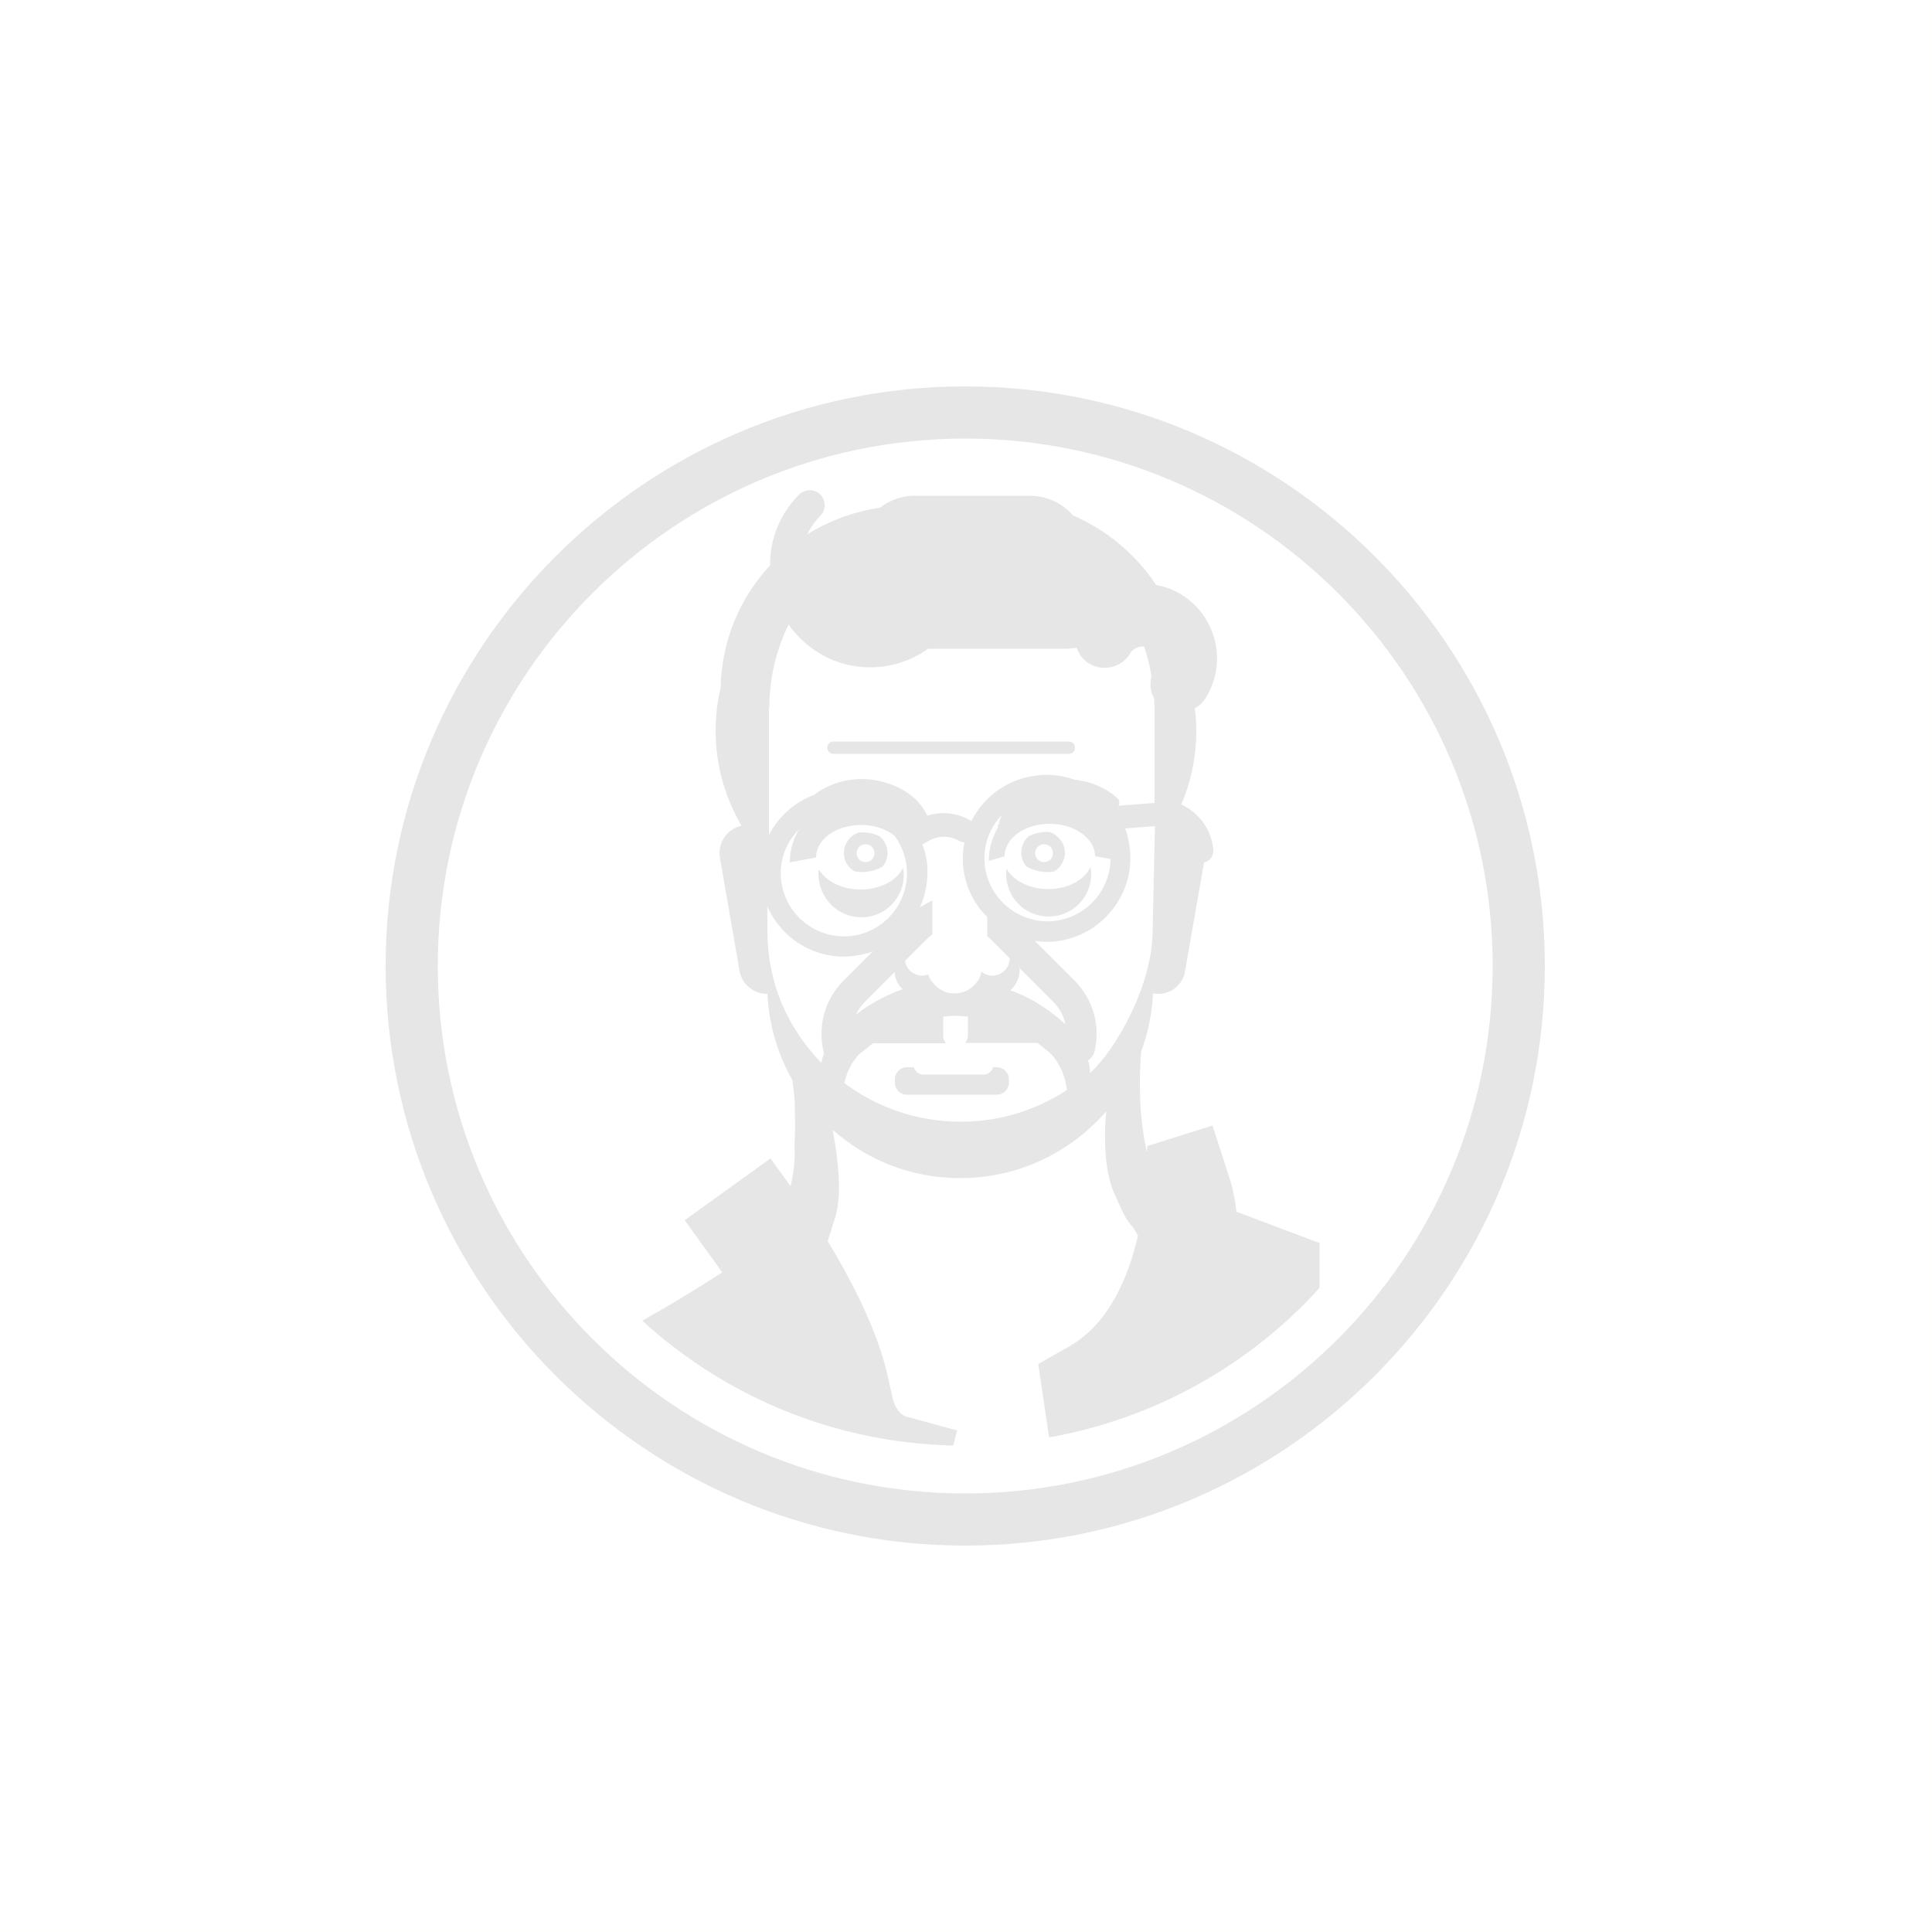 <?xml version="1.0" encoding="utf-8"?>
<!-- Generator: Adobe Illustrator 23.1.0, SVG Export Plug-In . SVG Version: 6.00 Build 0)  -->
<svg version="1.1" id="Capa_1" xmlns="http://www.w3.org/2000/svg" xmlns:xlink="http://www.w3.org/1999/xlink" x="0px" y="0px"
	 viewBox="0 0 500 500" style="enable-background:new 0 0 500 500;" xml:space="preserve">
<style type="text/css">
	.st0{opacity:1.000000e-02;fill:none;stroke:#F6DF19;stroke-width:0.25;stroke-miterlimit:10;}
	.st1{opacity:0.1;}
	.st2{fill:#010101;}
</style>
<rect id="XMLID_339_" x="-0.2" y="0" class="st0" width="500" height="500"/>
<g class="st1">
	<path class="st2" d="M249.8,100c-82.7,0-150,67.3-150,150s67.3,150,150,150c82.7,0,150-67.3,150-150S332.5,100,249.8,100z
		 M249.8,386.5c-75.3,0-136.5-61.2-136.5-136.5s61.2-136.5,136.5-136.5S386.3,174.7,386.3,250S325.1,386.5,249.8,386.5z"/>
	<path class="st2" d="M254.5,244.5c0.1-0.1,0.3-0.2,0.4-0.2c-0.1,0-0.3,0.1-0.4,0.1V244.5z"/>
	<path class="st2" d="M222.9,237.4c6.1,0,11-4.9,11-11c0-0.6-0.1-1.2-0.2-1.8c-1.6,3.3-5.9,5.6-11,5.6c-4.9,0-9-2.2-10.8-5.2
		c-0.1,0.4-0.1,0.9-0.1,1.3C211.9,232.4,216.8,237.4,222.9,237.4z"/>
	<path class="st2" d="M271.3,230.1c-4.9,0-9-2.2-10.8-5.2c-0.1,0.4-0.1,0.9-0.1,1.3c0,6.1,4.9,11,11,11c6.1,0,11-4.9,11-11
		c0-0.6-0.1-1.2-0.2-1.8C280.7,227.7,276.4,230.1,271.3,230.1z"/>
	<path class="st2" d="M258,276.2h-1c-0.3,1.1-1.3,1.9-2.5,1.9h-15.5c-1.2,0-2.2-0.8-2.5-1.9h-1.8c-1.7,0-3.1,1.4-3.1,3.1v0.9
		c0,1.7,1.4,3.1,3.1,3.1H258c1.7,0,3.1-1.4,3.1-3.1v-0.9C261.1,277.6,259.7,276.2,258,276.2z"/>
	<path class="st2" d="M254.2,244.3v0.1c0.1-0.1,0.3-0.2,0.4-0.2C254.4,244.3,254.3,244.3,254.2,244.3z"/>
	<path class="st2" d="M221.2,225.5c0.6,0.1,1.2,0.2,1.8,0.2c2,0,3.8-0.5,5.4-1.4c0.8-1,1.3-2.2,1.3-3.5c0-1.8-0.8-3.3-2.1-4.4
		c-1.4-0.7-3-1-4.6-1c-0.2,0-0.4,0-0.6,0c-2.3,0.7-4,2.8-4,5.4C218.4,222.8,219.5,224.6,221.2,225.5z M224,218.5
		c1.3,0,2.3,1,2.3,2.3c0,1.3-1,2.3-2.3,2.3s-2.3-1-2.3-2.3C221.7,219.5,222.7,218.5,224,218.5z"/>
	<path class="st2" d="M271.1,225.7c0.6,0,1.2-0.1,1.8-0.2c1.6-1,2.7-2.8,2.7-4.8c0-2.5-1.7-4.6-4-5.4c-0.2,0-0.4,0-0.6,0
		c-1.7,0-3.2,0.4-4.6,1c-1.3,1-2.1,2.6-2.1,4.4c0,1.3,0.5,2.6,1.3,3.5C267.3,225.2,269.2,225.7,271.1,225.7z M270.2,218.5
		c1.3,0,2.3,1,2.3,2.3c0,1.3-1,2.3-2.3,2.3s-2.3-1-2.3-2.3C267.9,219.5,268.9,218.5,270.2,218.5z"/>
	<path class="st2" d="M215.7,195.1h60.9c0.9,0,1.6-0.7,1.6-1.6c0-0.9-0.7-1.6-1.6-1.6h-60.9c-0.9,0-1.6,0.7-1.6,1.6
		C214.1,194.4,214.8,195.1,215.7,195.1z"/>
	<g>
		<path class="st2" d="M205,305.1c-0.1,0.7-0.3,1.3-0.4,1.9c0,0,0,0,0,0l-5.2-7.2l-22.2,16l8,11.1c0.5,0.7,1,1.5,1.7,2.4
			c-6.6,4.3-14.1,8.8-20.7,12.5c21.4,19.5,49.5,31.6,80.5,32.3l1-3.9l-13.2-3.6c-2.4-0.7-3.4-4.3-3.4-4.3l-1.3-5.9
			c-2.7-12.4-10-26-15.6-35.2c0.1-0.2,0.2-0.4,0.2-0.6c0.2-0.6,0.4-1.3,0.6-1.9l0.6-1.9l-0.4,0.9c1-2.3,1.5-4.5,1.7-6.4
			c0.1-1,0.2-1.9,0.2-2.8c0-0.9,0.1-1.8,0-2.7c-0.1-3.5-0.5-6.7-1-9.9c-0.2-1.2-0.4-2.3-0.6-3.5c8.8,7.8,20.3,12.5,33,12.5
			c15.1,0,28.6-6.7,37.8-17.3c0,0.6-0.1,1.3-0.2,1.9c-0.2,3.2-0.2,6.4,0.1,9.8c0.1,1.7,0.4,3.4,0.8,5.3c0.4,1.8,1,3.8,2.2,5.9
			l-0.4-0.7c0.5,1.1,0.9,2.1,1.4,3.1c0.5,1.1,1,2.1,1.9,3.4l0.4,0.5l0.6,0.7l0.2,0.3c0.2,0.3,0.4,0.6,0.6,0.9
			c0.2,0.3,0.4,0.7,0.6,1.1c-2.5,10.9-7.6,22.8-17.7,28.6l-8.1,4.6l2.8,19c27.5-4.9,52-18.8,70-38.7v-11.6l-21.5-8.1
			c-0.4-3.5-1.1-6.7-2-9.3l-4.2-13l-16.9,5.3c0,0,0,0.6,0,1.6c-0.1-0.2-0.1-0.4-0.2-0.6c-0.6-2.6-1-5.5-1.3-8.4
			c-0.3-2.9-0.4-5.9-0.4-8.8c0-0.7,0-1.5,0-2.1l0.1-2.3l0.1-2.2l0.1-1.1l0-0.5v0c1.8-4.7,2.8-9.8,3.1-15.1c0,0,0.1,0,0.1,0
			c3.9,0.7,7.6-1.9,8.2-5.8l4.9-28.1c1.5-0.3,2.5-1.7,2.4-3.2c-0.4-5.3-3.7-9.7-8.3-11.8c2.5-5.8,3.9-12.2,3.9-19c0-2-0.1-4-0.4-5.9
			c1.2-0.6,2.2-1.6,2.9-2.8c5.6-9.1,2.7-21-6.3-26.6c-2.1-1.3-4.3-2.1-6.6-2.5c-5.2-7.9-12.7-14.2-21.5-18
			c-2.7-3.1-6.7-5.1-11.2-5.1h-29.8c-3.4,0-6.5,1.2-9,3.1c-6.8,1-13.2,3.4-18.8,6.9c0.8-1.7,2-3.4,3.4-4.8c1.5-1.5,1.5-4,0-5.5
			c-1.5-1.5-4-1.5-5.5,0c-5,5-7.6,11.7-7.5,18.3c-7.8,8.4-12.6,19.5-12.8,31.8c-0.9,3.6-1.3,7.3-1.3,11.1c0,8.9,2.5,17.3,6.7,24.5
			c-3.7,0.8-6.2,4.4-5.6,8.2l5.1,29.4c0.6,3.5,3.8,6,7.2,5.9c0.4,8.1,2.7,15.7,6.5,22.4l0.4,3.5l0.2,2.2c0,0.4,0,0.6,0,1l0,1.1
			c0.1,2.9,0.1,5.9-0.1,8.8C205.8,299.7,205.5,302.5,205,305.1z M302.9,214.3c0.1,0,0.1,0,0.2,0.1c-0.1,0-0.2,0-0.3,0.1
			C302.9,214.4,302.9,214.4,302.9,214.3z M248.7,290.3c-11.3,0-21.8-3.7-30.2-10c0.5-2.1,1.2-3.9,2.3-5.5c0.4-0.6,0.8-1.2,1.3-1.7
			c0.2-0.3,0.5-0.5,0.8-0.7l1-0.8c0.7-0.5,1.3-1.1,2-1.6h18.9c-0.5-0.6-0.7-1.3-0.7-2v-4.9c1-0.1,2.1-0.2,3.1-0.2
			c1.1,0,2.2,0.1,3.3,0.2v4.8c0,0.8-0.3,1.5-0.7,2h18.6l0.1,0c0.7,0.5,1.3,1.1,2,1.6l1,0.8c0.2,0.2,0.5,0.5,0.7,0.7
			c0.5,0.5,0.9,1.1,1.3,1.7c1.4,2.1,2.3,4.6,2.6,7.4C268.1,287.3,258.8,290.3,248.7,290.3z M211.2,221.9c0-4.7,5.2-8.4,11.7-8.4
			c3.5,0,6.6,1.1,8.7,2.9c1.7,2.4,2.8,5.2,3.1,8.4c0.6,9-6.1,16.8-15.1,17.5c-9,0.6-16.8-6.1-17.5-15.1c-0.4-4.9,1.5-9.4,4.7-12.6
			c-1.5,2.5-2.4,5.5-2.4,8.6L211.2,221.9z M238.1,234.8c1.4-3.2,2.1-6.7,1.9-10.5c-0.1-2-0.6-4-1.3-5.8c0.1,0,0.2-0.1,0.3-0.1
			c3.3-2.2,6.2-2.4,9.2-0.8c0.4,0.2,0.9,0.4,1.4,0.4c-0.4,1.8-0.5,3.7-0.4,5.6c0.4,5.4,2.7,10.2,6.3,13.7v5c0.3,0.2,0.6,0.5,0.9,0.8
			l4.9,4.9c0,0,0,0,0,0c0,2.5-2,4.5-4.5,4.5c-1.1,0-2-0.4-2.8-1c-0.2,0.9-0.5,1.8-1,2.5c0,0-0.1,0-0.1,0c-1.3,1.9-3.4,3.1-5.9,3.1
			c-2.4,0-4.5-1.2-5.8-3.1c0,0,0,0-0.1,0c-0.4-0.6-0.7-1.2-0.9-1.8c-0.5,0.2-1,0.3-1.5,0.3c-2.2,0-4.1-1.6-4.5-3.8l5.7-5.7
			c0.4-0.4,0.9-0.8,1.4-1.2v-8.8C240.2,233.6,239.1,234.2,238.1,234.8z M258.3,214.1c-1.5,2.6-2.4,5.5-2.4,8.7l4.1-1.2
			c0-4.7,5.2-8.4,11.7-8.4c6.4,0,11.7,3.8,11.7,8.4l4,0.7c-0.1,8.4-6.6,15.4-15.1,16.1c-9,0.6-16.8-6.1-17.5-15.1
			c-0.3-4.8,1.4-9.2,4.5-12.4c-0.4,0.8-0.6,1.5-0.8,2.4C258.1,213.5,258.2,213.8,258.3,214.1z M263.8,250.5l8.8,8.8
			c1.6,1.6,2.7,3.6,3.1,5.8c-0.7-0.6-1.3-1.2-2-1.8l-2.5-1.9c-3-2.1-6.2-3.9-9.7-5.1c1.4-1.3,2.4-3.2,2.4-5.3
			C263.9,250.8,263.8,250.7,263.8,250.5z M231.5,251.6c0.1,1.7,0.9,3.3,2.1,4.4c-3.7,1.3-7.3,3.2-10.5,5.4l-1.6,1.2
			c0.6-1.2,1.3-2.3,2.3-3.3L231.5,251.6z M298.3,240.8c0,14.5-9.9,31.3-16.2,36.9c0-1.1-0.2-2.2-0.5-3.3c0.8-0.5,1.5-1.4,1.7-2.4
			c1.5-6.6-0.4-13.4-5.2-18.2l-10.3-10.3c1.5,0.2,3,0.3,4.6,0.2c11.9-0.9,20.9-11.3,20.1-23.2c-0.2-2.1-0.6-4.2-1.3-6.1l7.7-0.6
			L298.3,240.8z M199.1,183.3c0-7.8,1.8-15.2,5-21.7c0.8,1.2,1.8,2.4,2.9,3.5c4.9,4.9,11.3,7.6,18.2,7.6c5.5,0,10.6-1.7,15-4.8h35.2
			c1.1,0,2.2-0.1,3.2-0.3c0.6,1.6,1.6,3.1,3.2,4.1c3.7,2.2,8.5,1.1,10.7-2.6c0.7-1.2,1.8-1.5,2.3-1.7c0.3-0.1,0.8-0.1,1.3-0.1
			c0.8,2.5,1.5,5,1.9,7.7c-0.5,2-0.3,4,0.7,5.8c0,0.9,0.1,1.7,0.1,2.6v24.4l-9.1,0.7c-0.1,0-0.2,0-0.3,0c0.1-0.1,0.2-0.2,0.2-0.4
			c0.2-0.6,0-1.2-0.5-1.6c-2.2-2-5-3.4-8-4.2c-1-0.2-2-0.4-3-0.5c-2.8-1-5.8-1.5-8.9-1.2c-7.9,0.6-14.5,5.3-17.8,11.9
			c-0.1-0.1-0.2-0.1-0.3-0.2c-3.6-2-7.4-2.4-11.1-1.2c-1-2.1-2.5-4-4.4-5.4c-2.5-1.9-5.5-3.1-8.6-3.7c-3.1-0.6-6.3-0.5-9.3,0.3
			c-2.6,0.7-4.9,1.8-7,3.4c-5.1,1.9-9.3,5.7-11.7,10.4V183.3z M200.6,254.9c-1.3-4.5-2-9.2-2-14.1v-6.2c3.6,8.2,12,13.6,21.4,12.9
			c2.1-0.2,4.1-0.6,5.9-1.3l-7.6,7.6c-4.8,4.8-6.7,11.6-5.2,18.2c0,0.2,0.1,0.4,0.2,0.5c-0.3,0.8-0.6,1.7-0.7,2.6
			C207.1,269.4,202.9,262.6,200.6,254.9z"/>
	</g>
</g>
</svg>
